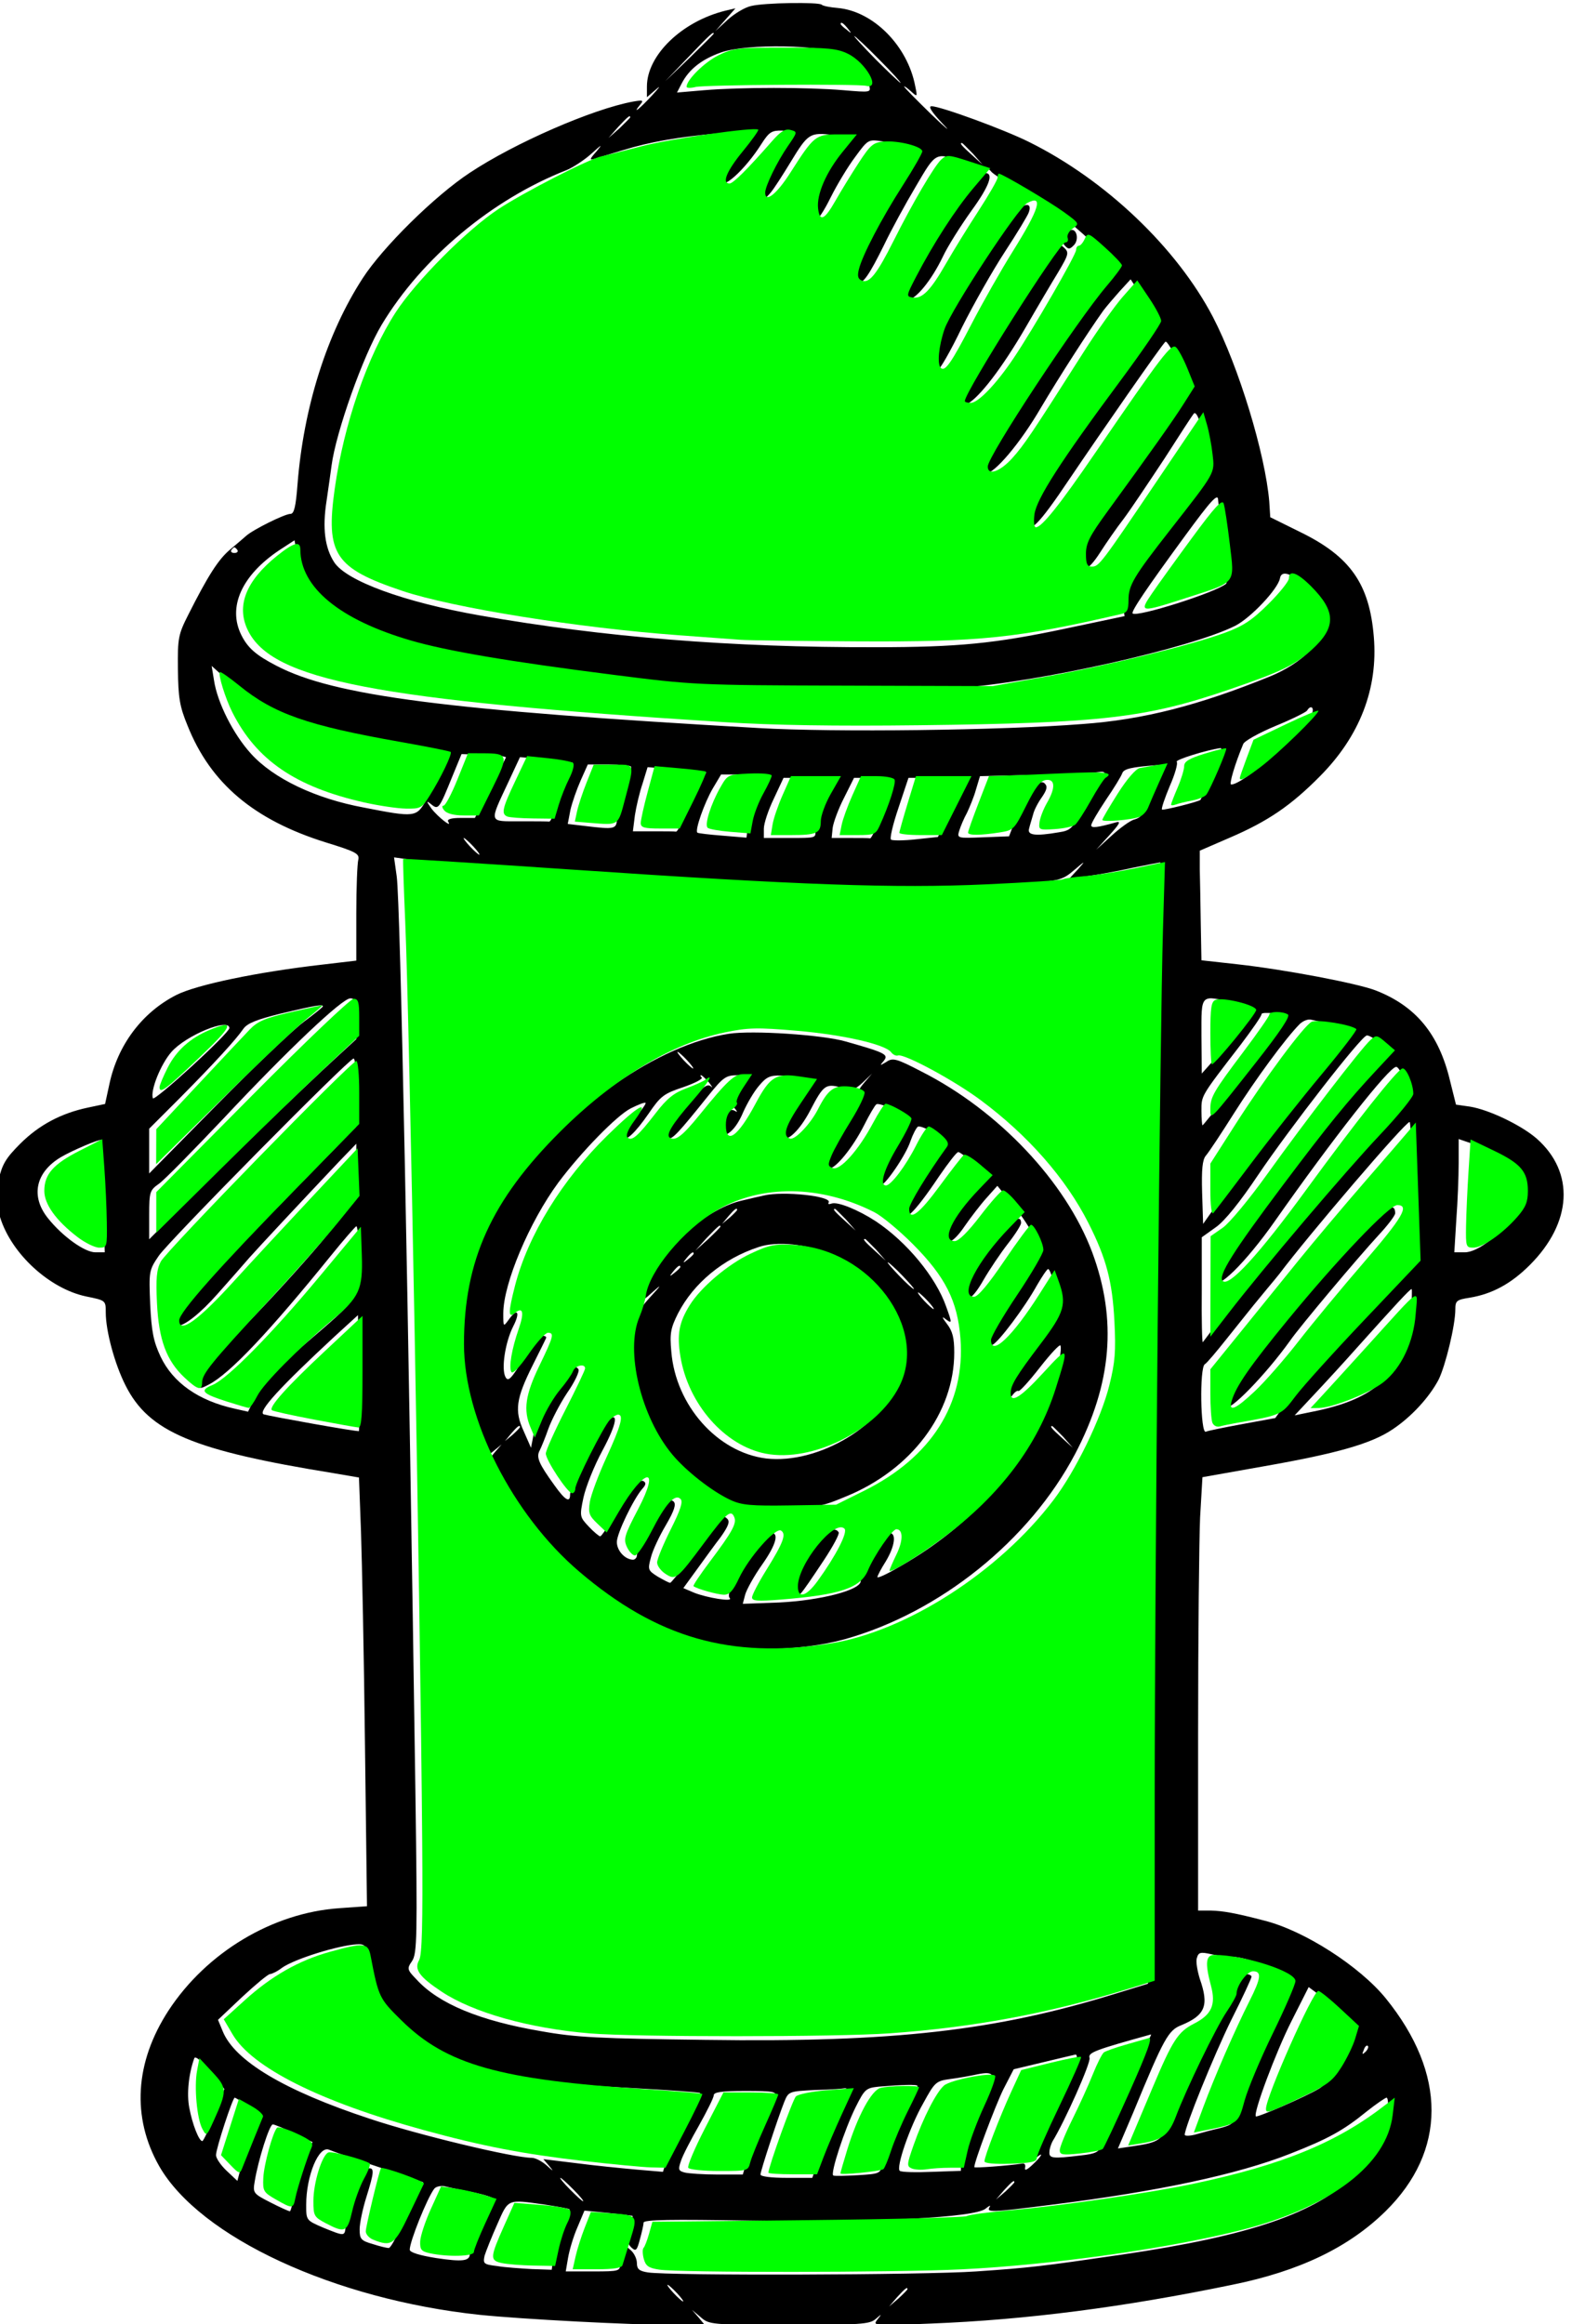 <?xml version="1.0" encoding="UTF-8" standalone="no"?>
<svg
   version="1.0"
   width="776.472pt"
   height="1147.659pt"
   viewBox="0 0 776.472 1147.659"
   preserveAspectRatio="xMidYMid"
   id="svg1205"
   sodipodi:docname="84564073-icono-de-esbozo-de-boca-de-riego-de-incendios-para-web-móvil-e-infografía-mano-dibuja-el-ic.svg"
   inkscape:export-filename="blue.svg"
   inkscape:export-xdpi="96"
   inkscape:export-ydpi="96"
   xmlns:inkscape="http://www.inkscape.org/namespaces/inkscape"
   xmlns:sodipodi="http://sodipodi.sourceforge.net/DTD/sodipodi-0.dtd"
   xmlns="http://www.w3.org/2000/svg"
   xmlns:svg="http://www.w3.org/2000/svg">
  <defs
     id="defs1209" />
  <sodipodi:namedview
     id="namedview1207"
     pagecolor="#ffffff"
     bordercolor="#000000"
     borderopacity="0.25"
     inkscape:showpageshadow="2"
     inkscape:pageopacity="0.0"
     inkscape:pagecheckerboard="0"
     inkscape:deskcolor="#d1d1d1"
     inkscape:document-units="pt"
     showgrid="false" />
  <g
     transform="matrix(0.165,0,0,-0.165,-686.96,1646.362)"
     fill="#000000"
     stroke="none"
     id="g1203"
     style="fill:#000000">
    <path
       d="m 6412,9960 c -19,-4 -50,-23 -70,-41 l -37,-34 30,34 30,34 -30,-7 c -130,-32 -235,-133 -235,-227 v -32 l 28,24 c 15,13 9,5 -13,-19 -37,-40 -61,-59 -35,-27 11,13 8,14 -21,9 -121,-22 -355,-124 -489,-213 -105,-69 -261,-223 -321,-316 -107,-165 -177,-386 -195,-617 -5,-65 -10,-88 -21,-88 -17,0 -112,-47 -133,-66 -8,-7 -30,-26 -48,-41 -35,-29 -67,-80 -124,-193 -31,-61 -33,-71 -32,-165 1,-85 5,-111 29,-169 69,-173 199,-282 413,-349 91,-28 102,-34 98,-52 -3,-11 -6,-83 -6,-161 v -141 l -102,-12 c -193,-22 -376,-60 -437,-91 -102,-52 -175,-149 -200,-266 l -13,-60 -52,-11 c -80,-17 -146,-52 -202,-108 -43,-43 -54,-61 -65,-109 -11,-50 -10,-64 5,-112 34,-109 148,-213 257,-236 59,-12 59,-12 59,-48 0,-56 27,-155 59,-218 70,-140 203,-195 623,-263 l 76,-13 6,-160 c 3,-89 9,-377 12,-642 l 6,-481 -84,-6 c -199,-14 -396,-132 -510,-306 -101,-155 -111,-320 -28,-466 122,-213 525,-399 960,-445 127,-13 451,-30 574,-30 h 99 l -19,23 -19,22 26,-22 c 25,-22 31,-23 264,-23 213,0 241,2 259,17 20,17 20,17 6,-1 -15,-19 -11,-19 160,-12 284,11 578,49 902,116 202,41 349,112 459,220 183,180 184,411 1,637 -78,96 -244,203 -364,233 -88,23 -124,29 -160,30 h -38 v 528 c 0,291 3,583 6,649 l 7,120 186,33 c 216,38 319,67 383,110 57,38 110,96 138,149 21,43 50,163 50,210 0,26 4,29 42,35 68,11 125,42 181,98 127,127 135,277 21,378 -47,41 -144,87 -200,96 l -42,6 -18,72 c -33,139 -102,223 -223,270 -55,21 -269,62 -413,78 l -108,12 -2,108 c -1,59 -2,133 -3,164 v 56 l 90,39 c 114,49 183,96 270,184 119,120 174,262 161,417 -13,158 -70,240 -219,313 l -91,45 -3,47 c -12,142 -91,403 -169,553 -108,206 -320,409 -550,523 -74,37 -265,107 -292,107 -11,0 1,-18 33,-52 28,-29 13,-17 -33,27 -45,44 -82,81 -82,84 0,2 9,-4 20,-14 20,-18 20,-18 13,16 -23,120 -125,223 -231,233 -24,2 -45,6 -49,10 -9,8 -171,6 -211,-4 z m 289,-67 c 13,-16 12,-17 -3,-4 -10,7 -18,15 -18,17 0,8 8,3 21,-13 z m -401,-16 c 0,-1 -33,-34 -72,-72 l -73,-70 70,73 c 64,67 75,77 75,69 z m 495,-77 c 38,-38 67,-70 64,-70 -2,0 -36,32 -74,70 -38,39 -67,70 -64,70 2,0 36,-31 74,-70 z m -111,15 c 41,-21 70,-53 81,-92 6,-22 6,-22 -77,-15 -106,9 -309,9 -416,0 l -82,-7 14,27 c 22,43 61,73 118,93 77,27 305,23 362,-6 z m -634,-188 c 0,-2 -15,-16 -32,-33 l -33,-29 29,33 c 28,30 36,37 36,29 z m 370,-50 c 0,-7 -13,-26 -28,-43 -43,-47 -72,-86 -72,-95 0,-36 73,29 124,110 22,34 30,39 61,38 19,-1 35,-4 35,-9 0,-4 -17,-31 -39,-59 -55,-73 -84,-181 -31,-118 11,13 37,54 59,90 54,89 58,91 130,83 l 61,-7 -34,-37 c -52,-57 -87,-124 -89,-169 -1,-22 3,-41 8,-42 6,-1 26,29 45,68 19,38 52,93 74,122 38,52 39,52 80,46 85,-14 118,-26 112,-41 -3,-8 -40,-68 -83,-132 -95,-146 -138,-252 -102,-252 17,0 35,26 79,115 21,44 64,123 95,175 62,106 59,104 148,69 27,-11 52,-17 57,-14 4,3 14,-2 21,-11 7,-8 39,-28 71,-44 32,-16 84,-48 116,-70 59,-42 192,-166 192,-178 -1,-4 -23,-32 -51,-62 -67,-73 -358,-513 -359,-542 0,-5 6,-8 13,-8 27,0 105,92 166,197 57,96 140,225 187,291 9,12 32,39 49,58 l 33,36 41,-63 c 23,-35 41,-66 41,-70 0,-4 -24,-41 -54,-81 -276,-370 -336,-461 -336,-508 0,-46 33,-13 124,123 98,145 275,400 288,412 8,8 68,-117 68,-141 0,-18 -96,-162 -195,-292 -118,-156 -128,-172 -129,-211 -1,-52 22,-47 61,14 18,28 49,73 70,100 21,28 75,109 122,180 46,72 85,132 88,135 8,9 21,-23 37,-97 19,-88 31,-63 -129,-268 -121,-155 -129,-168 -121,-209 l 6,-32 -180,-38 c -209,-44 -318,-55 -565,-55 -435,-1 -814,30 -1185,95 -227,40 -399,103 -436,159 -28,43 -36,102 -23,184 6,42 13,90 15,106 13,99 94,328 150,421 120,200 331,376 554,463 19,8 53,30 75,50 30,27 33,29 15,7 -23,-26 -23,-28 -5,-23 11,4 49,15 85,26 78,24 163,39 285,50 50,5 93,9 98,10 4,0 7,-5 7,-12 z m 656,-59 29,-33 -32,29 c -31,28 -38,36 -30,36 2,0 16,-15 33,-32 z m 734,-1037 c 0,-5 7,-62 16,-126 9,-64 12,-120 8,-124 -30,-26 -267,-101 -280,-89 -5,6 41,74 156,231 79,108 100,131 100,108 z M 5096,8211 c 42,-48 101,-86 187,-120 139,-55 270,-81 707,-136 69,-8 139,-17 155,-20 80,-12 766,-24 887,-16 240,17 696,119 829,186 47,24 128,110 134,142 9,55 135,-64 135,-127 0,-59 -68,-127 -166,-167 -212,-86 -378,-129 -561,-142 -239,-19 -744,-25 -968,-12 -933,53 -1272,96 -1445,187 -60,31 -85,53 -104,91 -42,84 1,179 113,254 l 46,30 11,-59 c 7,-40 20,-69 40,-91 z m -222,121 c 3,-5 -1,-9 -9,-9 -8,0 -12,4 -9,9 3,4 7,8 9,8 2,0 6,-4 9,-8 z m 93,-474 c 85,-44 191,-72 385,-103 83,-13 153,-26 155,-29 5,-5 -21,-60 -68,-143 -29,-51 -33,-52 -186,-22 -146,27 -271,87 -338,161 -53,58 -101,153 -111,220 l -7,43 51,-46 c 28,-25 81,-62 119,-81 z m 3122,-20 c -31,-57 -204,-208 -240,-208 -7,0 11,61 36,121 3,9 46,33 96,54 49,20 91,41 95,46 12,20 24,8 13,-13 z m -295,-175 c -19,-42 -36,-78 -37,-79 -7,-6 -112,-32 -115,-29 -3,2 8,34 23,70 16,36 25,69 21,73 -6,6 92,36 131,41 8,0 -2,-30 -23,-76 z m -2116,48 c -2,-4 -23,-46 -48,-94 l -45,-87 h -43 c -28,0 -41,-4 -37,-11 14,-21 -30,13 -50,39 -16,23 -16,25 -1,13 22,-18 24,-14 63,82 l 28,68 68,-2 c 37,-1 66,-5 65,-8 z m 200,-16 c 2,-2 -8,-26 -22,-54 -15,-28 -30,-67 -34,-86 -4,-20 -10,-36 -15,-36 -4,1 -43,1 -88,1 -94,0 -92,-7 -33,119 l 34,73 78,-7 c 42,-4 78,-8 80,-10 z m 174,-11 c 3,-3 -5,-32 -18,-64 -13,-33 -24,-73 -24,-90 0,-34 -5,-35 -96,-24 l -51,6 8,42 c 5,22 19,62 31,89 l 21,47 h 62 c 34,0 64,-3 67,-6 z m 1562,-64 c -19,-39 -34,-75 -34,-80 0,-5 -10,-12 -22,-15 -13,-4 -43,-26 -68,-49 l -45,-41 40,44 c 29,32 35,42 20,38 -57,-16 -75,-18 -75,-9 0,6 20,40 44,76 24,35 46,71 49,80 5,13 26,18 103,24 20,2 20,-1 -12,-68 z m -1337,46 c 1,0 -14,-27 -33,-58 -18,-32 -37,-72 -41,-89 -5,-16 -12,-30 -16,-30 -4,1 -35,1 -68,1 h -61 l 6,48 c 4,26 14,69 23,95 l 15,49 87,-7 c 47,-4 87,-8 88,-9 z m 1193,-2 c 0,-3 -11,-20 -24,-37 -13,-18 -35,-55 -49,-83 -23,-45 -30,-52 -64,-57 -70,-12 -95,-9 -89,11 2,9 8,28 12,42 3,14 16,38 27,53 14,21 17,31 8,40 -18,18 -57,-29 -84,-98 l -23,-60 -78,-3 c -77,-3 -78,-3 -71,20 4,13 14,37 23,53 8,17 21,48 27,70 l 12,40 129,3 c 119,2 201,6 232,10 6,1 12,-1 12,-4 z m -1000,-9 c 0,-3 -14,-27 -31,-55 -17,-28 -33,-68 -36,-90 l -5,-39 -72,6 c -39,3 -73,7 -75,9 -8,7 21,89 46,132 l 25,42 h 74 c 41,0 74,-2 74,-5 z m 180,-40 c -39,-64 -52,-96 -47,-121 4,-24 4,-24 -74,-24 h -79 v 28 c 0,15 13,55 30,90 l 29,62 h 81 82 z m 185,18 c -4,-10 -19,-51 -34,-92 -14,-40 -29,-73 -33,-72 -5,1 -32,1 -62,1 h -53 l 3,30 c 2,16 17,57 34,90 l 30,60 h 61 c 54,0 60,-2 54,-17 z m 181,-72 -45,-88 -66,-7 c -36,-4 -70,-4 -74,-1 -5,2 5,45 22,95 l 30,90 h 89 88 z M 5580,7445 c 13,-14 21,-25 18,-25 -2,0 -15,11 -28,25 -13,14 -21,25 -18,25 2,0 15,-11 28,-25 z m 37,-55 c 103,-6 309,-20 456,-31 535,-39 878,-45 1186,-22 74,5 88,9 120,37 34,29 35,29 11,2 l -25,-27 55,7 c 30,4 91,15 135,25 44,9 81,16 82,16 0,-1 -3,-60 -8,-132 -7,-111 -29,-2408 -29,-3022 v -202 l -98,-30 c -359,-111 -664,-146 -1226,-138 -318,4 -388,7 -493,26 -183,31 -306,82 -372,154 -29,30 -30,33 -14,56 15,23 16,71 10,501 -21,1456 -45,2664 -56,2745 l -8,57 43,-6 c 24,-3 128,-10 231,-16 z m -387,-461 v -61 l -62,-57 c -90,-82 -369,-351 -470,-454 l -88,-88 v 73 c 0,69 2,74 29,93 16,11 102,99 193,195 195,208 356,360 380,360 15,0 18,-9 18,-61 z m 2630,47 c 37,-9 54,-18 52,-27 -4,-14 -39,-59 -111,-139 l -40,-45 -1,113 c 0,128 -5,123 100,98 z m -2730,-10 c 0,-2 -26,-23 -57,-46 -32,-24 -149,-135 -260,-248 l -203,-206 v 67 67 l 92,92 c 105,106 168,175 190,207 12,17 41,28 114,46 102,24 124,28 124,21 z m 2888,-31 c 2,-2 -20,-32 -50,-68 -29,-35 -86,-107 -127,-160 -41,-53 -76,-97 -78,-97 -1,0 -3,20 -3,43 0,47 -3,42 118,199 34,45 62,85 62,91 0,8 69,1 78,-8 z m 122,-20 c 57,-11 70,-16 70,-28 -1,-7 -37,-52 -80,-102 -90,-102 -228,-276 -310,-392 l -55,-78 -3,94 c -2,69 1,98 11,110 8,9 46,66 85,128 64,101 154,224 197,267 10,9 25,15 34,12 9,-2 32,-7 51,-11 z m -3290,-14 c 0,-15 -225,-221 -229,-210 -8,23 23,101 55,138 43,50 174,104 174,72 z m 3445,-45 30,-25 -51,-53 c -138,-145 -474,-591 -474,-630 0,-40 92,50 181,177 172,245 341,460 362,460 11,0 35,-59 36,-88 1,-10 -37,-57 -83,-105 -47,-48 -96,-100 -111,-117 -81,-92 -320,-380 -365,-440 -29,-38 -54,-72 -56,-74 -2,-2 -4,67 -3,155 v 159 l 42,30 c 27,19 72,75 127,157 93,138 309,416 325,417 6,1 24,-10 40,-23 z m -3065,-148 -1,-103 -172,-176 c -294,-300 -397,-419 -362,-419 21,0 69,38 120,96 33,37 76,86 95,108 33,37 146,158 267,286 l 53,55 v -83 -83 l -87,-107 c -48,-59 -142,-163 -208,-232 -130,-135 -175,-190 -175,-215 0,-14 3,-14 28,-1 63,32 183,160 366,386 38,47 72,86 76,88 4,1 8,-42 8,-97 2,-120 8,-110 -168,-261 -92,-79 -126,-116 -142,-151 l -22,-46 -40,9 c -109,24 -185,78 -222,156 -21,45 -27,74 -31,156 -4,99 -4,102 26,146 31,45 569,590 583,590 5,0 8,-46 8,-102 z m 3160,-306 v -218 l -92,-94 c -170,-174 -246,-257 -282,-307 l -35,-49 -98,-18 c -54,-10 -104,-20 -110,-23 -16,-6 -19,192 -3,202 6,3 36,39 67,78 82,103 85,106 118,146 17,20 33,40 38,46 87,116 377,455 390,455 4,0 7,-98 7,-218 z m -3918,-4 5,-168 h -28 c -32,0 -98,47 -142,102 -53,66 -37,138 39,183 34,20 114,54 120,51 1,-1 4,-76 6,-168 z m 4176,121 c 50,-28 73,-62 74,-109 0,-47 -26,-87 -94,-141 -33,-26 -60,-39 -80,-39 h -31 l 6,98 c 4,53 7,129 7,169 v 72 l 41,-14 c 22,-8 57,-24 77,-36 z m -261,-467 c -17,-176 -93,-256 -280,-296 l -68,-14 58,62 c 32,34 90,97 129,141 113,126 158,175 163,175 2,0 1,-31 -2,-68 z M 5238,5695 c -3,-3 -265,44 -285,50 -20,7 50,83 213,234 l 69,63 3,-172 c 1,-95 1,-174 0,-175 z m 27,-1582 c 12,-94 24,-120 86,-182 129,-129 310,-182 699,-202 113,-6 207,-13 209,-15 5,-4 -42,-94 -69,-134 -10,-14 -23,-42 -30,-63 l -12,-39 -82,7 c -44,4 -125,12 -178,19 l -98,12 17,-20 c 15,-18 14,-18 -8,2 -14,12 -33,22 -44,22 -54,0 -342,69 -485,117 -255,84 -404,173 -440,262 l -14,34 73,69 c 40,37 77,68 83,68 5,0 22,8 36,19 39,27 169,67 224,70 25,1 27,-3 33,-46 z m 2593,8 c 15,0 54,-10 87,-23 104,-40 101,-28 38,-153 -71,-139 -112,-238 -119,-287 -6,-34 -10,-39 -48,-49 -22,-5 -56,-14 -73,-19 -18,-5 -33,-5 -33,-1 0,23 87,237 139,343 34,67 61,126 61,130 0,4 -8,8 -18,8 -21,0 -56,-65 -46,-82 4,-7 2,-8 -4,-4 -12,7 -143,-252 -178,-353 -20,-57 -31,-65 -107,-76 l -47,-7 46,108 c 92,223 105,246 144,261 72,30 83,59 55,139 -7,23 -12,50 -9,61 5,18 10,20 45,12 22,-5 52,-9 67,-8 z m 315,-164 c 23,-21 37,-44 37,-58 0,-43 -62,-151 -98,-172 -42,-25 -185,-87 -189,-83 -9,9 60,193 106,284 l 52,103 27,-20 c 15,-11 44,-35 65,-54 z m -566,-74 c -11,-19 -125,-273 -145,-324 -9,-22 -18,-27 -64,-32 -83,-10 -95,-9 -93,11 0,9 5,23 9,31 36,58 116,237 111,250 -5,16 17,24 183,70 2,1 1,-2 -1,-6 z m 644,-46 c -10,-9 -11,-8 -5,6 3,10 9,15 12,12 3,-3 0,-11 -7,-18 z M 4805,3648 c -16,-43 -33,-78 -36,-78 -10,0 -30,51 -39,100 -8,41 -2,101 15,148 3,8 22,-8 48,-40 l 42,-52 z m 2579,160 c -4,-12 -35,-80 -70,-149 -66,-131 -77,-162 -49,-139 25,21 17,5 -11,-21 -16,-15 -24,-19 -22,-9 2,8 -1,14 -7,13 -45,-7 -145,-14 -145,-11 0,17 63,184 87,233 l 31,60 88,21 c 49,12 93,22 97,23 5,0 5,-9 1,-21 z m -266,-89 c -43,-79 -78,-170 -78,-204 v -34 l -87,-3 c -49,-2 -91,-1 -96,3 -12,9 29,130 70,202 35,64 38,67 82,73 25,3 62,10 81,14 49,10 55,-1 28,-51 z m -208,16 c 0,-3 -11,-23 -25,-44 -27,-44 -70,-145 -80,-190 -6,-28 -8,-29 -73,-33 -37,-2 -70,-3 -74,-1 -10,5 34,139 67,205 27,54 31,57 69,61 72,6 116,7 116,2 z m -208,-11 c 3,-3 -9,-33 -26,-67 -18,-34 -43,-92 -57,-129 l -24,-68 h -77 c -45,0 -78,4 -78,10 0,11 52,169 71,217 13,32 14,32 94,36 44,1 83,4 86,5 3,1 8,-1 11,-4 z m -219,-21 c -4,-10 -21,-47 -38,-83 -17,-36 -37,-84 -45,-107 l -13,-43 h -76 c -42,0 -86,3 -98,6 -19,5 -20,9 -11,35 5,16 30,64 54,106 24,43 44,83 44,90 0,10 25,13 95,13 86,0 94,-2 88,-17 z m -1573,-29 39,-26 -25,-49 c -13,-27 -30,-72 -37,-99 l -13,-49 -32,30 c -18,17 -32,38 -32,47 0,20 50,172 56,172 2,0 22,-12 44,-26 z m 3407,-24 c -9,-72 -33,-117 -97,-180 -117,-116 -312,-183 -700,-240 -240,-35 -273,-39 -434,-50 -157,-11 -920,-13 -983,-3 -26,4 -33,10 -33,28 0,12 -8,30 -19,39 -17,15 -19,15 -25,1 -3,-9 -6,-28 -6,-41 0,-23 -2,-24 -81,-24 h -82 l 7,41 c 4,23 16,64 28,91 l 21,50 71,-7 c 39,-4 72,-8 73,-9 1,-1 -2,-19 -8,-40 -9,-31 -8,-42 4,-54 14,-13 17,-10 26,24 6,22 11,44 11,50 0,9 84,10 318,6 376,-6 675,9 706,36 11,9 16,11 12,5 -10,-17 0,-17 189,7 312,39 553,90 710,152 115,45 160,70 230,127 28,22 54,40 59,41 5,0 6,-22 3,-50 z m -3273,-57 55,-26 -26,-50 c -13,-27 -27,-74 -30,-103 -3,-30 -9,-54 -12,-54 -3,0 -30,12 -59,27 -51,26 -52,28 -46,63 10,62 44,170 54,170 5,0 34,-12 64,-27 z m 254,-101 132,-45 -23,-41 c -13,-23 -34,-67 -47,-98 -13,-32 -28,-58 -33,-58 -5,0 -27,5 -48,12 -35,10 -39,15 -39,44 0,18 9,61 20,96 24,77 25,90 4,86 -16,-3 -62,-124 -66,-175 -3,-28 -3,-28 -67,-2 -51,22 -51,22 -51,68 0,88 38,179 69,165 9,-4 76,-28 149,-52 z m 582,-67 c 19,-19 32,-35 29,-35 -3,0 -20,16 -39,35 -19,19 -32,35 -29,35 3,0 20,-16 39,-35 z m 1320,22 c 0,-2 -12,-14 -27,-28 l -28,-24 24,28 c 23,25 31,32 31,24 z m -1622,-30 c 35,-7 63,-16 62,-20 0,-4 -16,-39 -35,-79 -19,-40 -35,-78 -35,-85 0,-22 -21,-25 -101,-13 -50,8 -79,17 -79,25 0,25 52,154 73,182 5,7 19,10 31,8 11,-3 49,-11 84,-18 z m 216,-37 c 39,-6 72,-12 74,-14 2,-2 -6,-23 -18,-47 -12,-23 -25,-63 -29,-88 l -6,-46 -60,2 c -33,2 -80,5 -103,9 -41,5 -43,7 -38,31 4,13 21,56 38,94 34,77 29,75 142,59 z m 396,-265 c 13,-14 21,-25 18,-25 -2,0 -15,11 -28,25 -13,14 -21,25 -18,25 2,0 15,-11 28,-25 z m 690,12 c 0,-2 -12,-14 -27,-28 l -28,-24 24,28 c 23,25 31,32 31,24 z"
       id="path1183"
       style="fill:#000000" />
    <path
       d="m 7040,9378 c -36,-45 -81,-112 -100,-149 -19,-37 -45,-85 -58,-108 -22,-40 -22,-41 -3,-41 25,0 73,59 107,130 14,30 53,92 86,138 53,73 67,112 41,112 -4,0 -37,-37 -73,-82 z"
       id="path1185"
       style="fill:#000000" />
    <path
       d="m 7204,9343 c -41,-44 -209,-304 -227,-351 -19,-47 -23,-122 -7,-122 6,0 39,57 73,128 35,70 93,172 129,227 36,55 68,108 71,117 11,30 -12,30 -39,1 z"
       id="path1187"
       style="fill:#000000" />
    <path
       d="m 7350,9275 c -10,-12 -10,-18 0,-31 12,-13 15,-13 28,0 15,15 10,46 -6,46 -5,0 -15,-7 -22,-15 z"
       id="path1189"
       style="fill:#000000" />
    <path
       d="m 7283,9176 c -27,-42 -92,-144 -145,-228 -97,-149 -119,-200 -79,-179 37,20 104,108 173,226 38,66 83,142 99,168 33,56 34,60 14,77 -12,10 -22,0 -62,-64 z"
       id="path1191"
       style="fill:#000000" />
    <path
       d="m 6345,6884 c -212,-33 -474,-215 -646,-449 -109,-149 -149,-259 -156,-430 -5,-104 -2,-133 18,-210 12,-50 31,-109 42,-133 19,-43 19,-43 40,-25 l 22,18 -20,-23 -20,-24 34,-61 c 121,-219 360,-414 588,-479 119,-35 312,-33 445,4 285,80 553,295 690,555 110,210 126,401 51,603 -79,211 -280,424 -511,541 -75,39 -86,42 -105,29 -20,-12 -21,-12 -8,3 15,19 6,24 -114,58 -69,20 -280,34 -350,23 z m -125,-79 c 13,-14 21,-25 18,-25 -2,0 -15,11 -28,25 -13,14 -21,25 -18,25 2,0 15,-11 28,-25 z m 66,-67 c 10,-13 12,-18 5,-11 -11,9 -26,-3 -77,-63 -65,-77 -75,-94 -50,-94 14,0 31,18 120,129 45,56 53,61 88,61 h 39 l -32,-40 c -28,-35 -30,-42 -18,-57 11,-13 11,-15 1,-9 -17,10 -41,-20 -42,-51 0,-13 3,-23 6,-23 20,0 44,26 62,69 12,27 33,63 48,80 22,26 32,31 67,30 23,-1 55,-4 70,-8 l 28,-6 -45,-62 c -50,-68 -67,-113 -44,-113 19,0 51,35 77,85 39,75 46,80 90,69 36,-10 42,-9 68,15 l 27,26 -24,-28 c -17,-20 -21,-30 -13,-35 9,-6 -1,-29 -34,-77 -40,-62 -73,-124 -73,-140 0,-3 6,-5 14,-5 21,0 72,63 106,130 16,32 33,61 37,63 8,5 61,-17 91,-36 12,-8 -8,-51 -65,-136 -23,-34 -30,-71 -14,-71 14,0 77,92 90,133 7,20 17,39 22,43 6,3 28,-6 50,-20 33,-23 38,-29 29,-46 -5,-10 -14,-21 -19,-25 -17,-10 -90,-124 -97,-149 -14,-58 24,-23 101,92 27,39 52,72 57,72 5,0 27,-17 48,-37 l 40,-38 -39,-41 c -52,-53 -91,-112 -91,-135 0,-34 28,-20 61,29 18,26 47,64 65,84 l 33,37 39,-47 c 57,-69 94,-139 87,-162 -3,-11 -35,-59 -69,-107 -92,-129 -113,-176 -72,-160 18,7 97,112 134,179 15,26 30,48 33,48 8,0 28,-74 31,-116 2,-26 -9,-45 -61,-105 -64,-75 -109,-154 -96,-167 3,-4 12,1 19,10 7,10 15,15 18,13 3,-3 32,29 64,70 32,41 60,71 62,66 8,-24 -33,-166 -69,-241 -85,-171 -229,-318 -420,-425 -32,-19 -59,-31 -59,-27 0,4 11,25 25,47 27,45 33,85 11,85 -15,0 -86,-118 -86,-144 0,-27 -121,-58 -244,-64 l -109,-4 7,27 c 4,15 27,57 52,92 40,57 50,93 27,93 -4,0 -29,-27 -56,-59 -50,-62 -81,-123 -69,-136 11,-12 -68,1 -106,16 l -33,14 40,55 c 22,30 54,75 72,98 24,34 28,47 19,55 -9,9 -15,7 -26,-8 -45,-63 -140,-184 -144,-184 -3,-1 -19,8 -37,18 -30,19 -31,21 -21,58 5,21 26,65 45,97 25,43 31,62 23,70 -8,8 -17,3 -33,-18 -29,-39 -77,-128 -77,-143 0,-7 -6,-13 -12,-13 -24,1 -48,27 -48,53 0,26 50,129 76,159 11,12 12,18 4,23 -15,9 -50,-32 -91,-107 -18,-32 -35,-58 -39,-58 -3,0 -19,13 -34,29 -27,29 -28,30 -16,87 7,32 32,95 57,141 44,82 50,121 12,87 -21,-19 -109,-195 -109,-219 0,-26 -15,-17 -47,28 -47,65 -55,84 -44,104 5,10 17,39 26,65 9,25 34,74 56,107 23,33 38,65 34,71 -5,8 -11,8 -21,-1 -7,-6 -12,-15 -9,-19 2,-4 -7,-18 -21,-31 -36,-33 -76,-105 -84,-148 l -7,-36 -22,50 c -28,61 -23,97 27,197 20,40 38,76 40,81 2,4 -2,7 -10,7 -7,0 -33,-32 -58,-70 -36,-58 -45,-68 -53,-54 -14,24 -1,106 23,153 22,43 12,56 -14,19 -16,-22 -16,-21 -16,19 0,89 78,274 165,392 68,91 175,201 217,222 22,11 42,19 44,16 2,-2 -14,-25 -37,-51 -23,-26 -38,-50 -35,-54 12,-12 40,14 81,73 36,53 46,60 103,79 35,12 60,25 56,29 -4,4 -5,7 -2,7 3,0 13,-10 24,-22 z M 5720,5707 c 0,-2 -10,-12 -22,-23 l -23,-19 19,23 c 18,21 26,27 26,19 z m 1626,-29 29,-33 -32,29 c -31,28 -38,36 -30,36 2,0 16,-15 33,-32 z"
       id="path1193"
       style="fill:#000000" />
    <path
       d="m 6450,6400 c -19,-4 -48,-11 -65,-15 -97,-21 -233,-133 -278,-229 -36,-76 -34,-86 10,-45 29,26 27,22 -9,-17 -36,-40 -48,-62 -54,-99 -29,-196 83,-408 263,-497 65,-32 72,-33 183,-33 107,1 121,3 195,34 197,80 325,251 325,431 0,44 -5,64 -22,86 -14,18 -16,24 -5,15 21,-16 21,-14 3,36 -31,89 -118,194 -211,256 -54,35 -114,59 -132,53 -8,-3 -12,-2 -9,3 12,19 -136,35 -194,21 z m -80,-43 c 0,-2 -10,-12 -22,-23 l -23,-19 19,23 c 18,21 26,27 26,19 z m 326,-29 29,-33 -32,29 c -31,28 -38,36 -30,36 2,0 16,-15 33,-32 z m -376,-21 c 0,-2 -17,-19 -37,-38 l -38,-34 34,38 c 33,34 41,42 41,34 z m 466,-69 29,-33 -32,29 c -31,28 -38,36 -30,36 2,0 16,-15 33,-32 z m -140,-13 c 115,-51 193,-142 215,-252 11,-55 11,-69 -5,-119 -44,-140 -242,-259 -399,-241 -146,18 -271,159 -284,320 -5,54 -2,70 20,114 47,91 135,164 242,199 54,18 143,9 211,-21 z m -406,1 c 0,-2 -8,-10 -17,-17 -16,-13 -17,-12 -4,4 13,16 21,21 21,13 z m 625,-66 c 21,-22 37,-40 34,-40 -3,0 -23,18 -44,40 -21,22 -37,40 -34,40 3,0 23,-18 44,-40 z m -665,26 c 0,-2 -8,-10 -17,-17 -16,-13 -17,-12 -4,4 13,16 21,21 21,13 z m 740,-101 c 13,-14 21,-25 18,-25 -2,0 -15,11 -28,25 -13,14 -21,25 -18,25 2,0 15,-11 28,-25 z"
       id="path1195"
       style="fill:#000000" />
    <path
       d="m 7139,6263 c -71,-88 -102,-140 -95,-158 10,-28 31,-15 64,43 18,31 51,80 72,107 22,28 40,56 40,63 0,28 -29,8 -81,-55 z"
       id="path1197"
       style="fill:#000000" />
    <path
       d="m 6597,5345 c -52,-66 -75,-121 -57,-138 13,-13 12,-15 90,102 27,41 47,78 44,83 -12,19 -37,4 -77,-47 z"
       id="path1199"
       style="fill:#000000" />
    <path
       d="m 8236,6289 c -77,-79 -227,-254 -324,-379 -49,-62 -85,-126 -80,-142 7,-21 120,95 193,197 28,41 204,250 264,315 28,30 51,60 51,67 0,35 -30,18 -104,-58 z"
       id="path1201"
       style="fill:#000000" />
  </g>
  <g
     id="g2052"
     inkscape:label="color"
     transform="translate(-261.555,-78.355)">
    <path
       style="fill:#00ff00;fill-rule:evenodd;stroke-width:2.156"
       d="m 737.296,1443.308 c -39.86,-3.285 -76.792,-13.655 -97.583,-27.402 -14.809,-9.792 -18.405,-14.807 -14.943,-20.841 1.912,-3.332 2.443,-23.759 2.023,-77.818 -1.177,-151.629 -8.353,-540.638 -11.176,-605.804 -0.976,-22.529 -1.585,-41.181 -1.354,-41.45 0.231,-0.268 49.84,2.872 110.242,6.979 151.282,10.286 213.643,12.511 273.769,9.767 26.834,-1.224 49.586,-2.719 50.559,-3.32 0.974,-0.602 7.436,-1.53 14.362,-2.063 6.925,-0.533 21.633,-2.844 32.684,-5.135 l 20.093,-4.166 -1.315,44.487 c -1.954,66.062 -5.446,431.948 -5.45,570.932 v 121.138 l -18.864,5.788 c -51.697,15.863 -100.844,24.97 -155.763,28.864 -34.998,2.481 -167.345,2.511 -197.281,0.044 z m 158.026,-256.686 c 50.068,-7.824 111.349,-47.167 147.277,-94.555 14.617,-19.279 31.244,-53.459 36.739,-75.523 3.792,-15.227 4.35,-22.252 3.341,-42.04 -1.347,-26.401 -5.331,-41.473 -17.104,-64.72 -14.925,-29.469 -39.779,-57.787 -71.191,-81.112 -17.415,-12.931 -50.203,-30.61 -54.243,-29.246 -1.281,0.432 -3.3,-0.516 -4.485,-2.107 -3.899,-5.232 -31.823,-11.599 -62.18,-14.177 -26.133,-2.219 -32.011,-2.086 -47.293,1.074 -35.025,7.242 -73.29,30.27 -108.349,65.203 -45.514,45.35 -63.521,85.041 -63.521,140.012 0,49.337 31.901,112.301 75.904,149.815 51.278,43.716 99.668,57.601 165.106,47.375 z"
       id="path1883"
       transform="scale(0.75)"
       inkscape:export-filename="amarillo.svg"
       inkscape:export-xdpi="96"
       inkscape:export-ydpi="96" />
    <path
       style="fill:#00ff00;fill-rule:evenodd;stroke-width:2.156"
       d="m 844.03,1156.232 c 0,-1.619 4.237,-9.752 9.415,-18.073 11.173,-17.954 13.305,-23.672 9.662,-25.924 -3.651,-2.256 -21.292,17.781 -27.699,31.46 -3.792,8.096 -6.22,10.781 -9.749,10.781 -4.216,0 -18.066,-3.877 -20.198,-5.654 -0.463,-0.386 4.468,-7.761 10.959,-16.388 14.337,-19.058 17.522,-24.792 15.988,-28.79 -2.158,-5.625 -5.092,-3.197 -19.473,16.118 -18.456,24.788 -19.194,25.381 -26.024,20.906 -2.97,-1.946 -5.401,-5.299 -5.401,-7.45 0,-2.151 4.009,-11.896 8.909,-21.655 6.523,-12.99 8.269,-18.384 6.519,-20.134 -3.686,-3.686 -9.818,3.131 -19.127,21.265 -4.487,8.741 -9.392,15.897 -10.9,15.902 -1.508,0 -3.908,-2.553 -5.335,-5.684 -2.331,-5.117 -1.581,-7.626 7.407,-24.78 15.185,-28.981 4.369,-27.486 -12.74,1.761 l -7.948,13.588 -6.203,-5.912 c -5.395,-5.142 -6.032,-6.993 -4.892,-14.209 0.721,-4.563 5.65,-17.763 10.953,-29.332 9.538,-20.809 11.526,-28.125 7.64,-28.125 -1.101,0 -3.487,1.485 -5.301,3.299 -4.135,4.135 -22.879,41.353 -22.879,45.428 0,1.658 -0.944,3.015 -2.099,3.015 -2.898,0 -17.304,-21.759 -17.304,-26.136 0,-1.956 5.821,-14.934 12.935,-28.839 7.114,-13.905 12.935,-26.142 12.935,-27.194 0,-3.502 -6.582,-1.968 -7.993,1.862 -0.765,2.075 -4.575,7.539 -8.468,12.143 -3.893,4.604 -9.239,13.585 -11.881,19.958 l -4.803,11.588 -2.83,-6.731 c -4.828,-11.482 -3.4,-21.455 5.793,-40.466 9.463,-19.567 10.047,-21.823 5.654,-21.823 -1.633,0 -7.362,6.362 -12.731,14.138 -5.816,8.424 -10.366,13.16 -11.257,11.717 -1.872,-3.029 0.185,-15.187 4.822,-28.501 3.776,-10.843 2.778,-14.8 -2.605,-10.333 -4.389,3.643 -4.36,-0.55 0.123,-17.971 8.585,-33.355 30.955,-69.701 60.988,-99.091 20.454,-20.016 28.585,-24.453 17.71,-9.665 -4.248,5.776 -5.909,9.8 -4.59,11.119 2.732,2.732 6.868,-0.848 18.617,-16.116 7.232,-9.398 11.898,-13.206 19.729,-16.099 5.641,-2.084 11.469,-4.711 12.951,-5.838 5.972,-4.54 2.061,1.779 -8.863,14.317 -13.1,15.037 -17.406,22.134 -14.513,23.922 3.721,2.3 8.301,-1.237 19.547,-15.099 18.372,-22.644 22.882,-26.817 28.978,-26.817 h 5.633 l -5.736,8.667 c -3.155,4.767 -5.115,9.288 -4.356,10.047 0.759,0.759 -0.554,2.734 -2.918,4.39 -2.878,2.016 -4.298,5.462 -4.298,10.434 0,13.355 7.996,7.592 19.553,-14.091 9.426,-17.686 13.413,-20.188 28.607,-17.958 l 11.88,1.744 -10.716,15.939 c -10.255,15.252 -12.189,21.595 -7.101,23.289 3.285,1.093 13.468,-9.586 18.447,-19.347 6.699,-13.132 10.513,-15.885 20.663,-14.917 4.903,0.468 9.396,2.106 9.985,3.64 0.589,1.534 -3.374,9.928 -8.805,18.652 -5.432,8.724 -11.204,19.037 -12.828,22.917 -2.64,6.309 -2.564,7.204 0.719,8.464 4.787,1.837 16.933,-11.703 26.354,-29.38 3.837,-7.199 7.647,-13.042 8.467,-12.985 3.365,0.234 16.32,7.603 16.985,9.661 0.394,1.22 -3.642,9.467 -8.97,18.325 -9.071,15.082 -12.31,25.808 -7.794,25.808 3.313,0 13.053,-12.912 19.757,-26.192 3.502,-6.938 7.27,-12.614 8.372,-12.614 1.103,0 4.727,2.367 8.054,5.259 4.477,3.892 5.489,6.036 3.893,8.248 -12.792,17.734 -24.793,37.418 -24.793,40.667 0,8.359 6.57,3.426 20.239,-15.198 7.764,-10.578 14.912,-19.725 15.884,-20.326 0.972,-0.601 5.612,2.161 10.31,6.137 l 8.542,7.229 -8.956,9.324 c -17.858,18.591 -25.146,34.116 -16.015,34.116 2.621,0 8.799,-6.113 16.887,-16.708 7.014,-9.189 13.744,-16.708 14.955,-16.708 1.211,0 4.91,3.219 8.22,7.152 l 6.018,7.152 -9.808,10.095 c -21.51,22.139 -33.652,45.667 -23.568,45.667 2.558,0 9.433,-8.169 19.942,-23.692 8.821,-13.03 16.741,-23.702 17.6,-23.715 2.241,-0.033 8.14,11.985 8.14,16.584 0,2.137 -7.761,15.462 -17.247,29.611 -9.486,14.149 -17.247,27.486 -17.247,29.638 0,11.156 14.135,-2.229 31.891,-30.199 l 10.022,-15.787 2.594,7.163 c 5.513,15.22 3.992,20.517 -11.912,41.494 -16.016,21.126 -19.66,27.123 -19.66,32.36 0,6.947 6.525,2.886 21.424,-13.332 17.012,-18.52 17.251,-18.223 8.267,10.24 -11.789,37.35 -36.538,70.212 -73.886,98.107 -15.754,11.767 -35.572,23.916 -35.572,21.807 0,-0.674 2.084,-5.514 4.63,-10.755 4.431,-9.119 4.365,-16.456 -0.147,-16.456 -2.716,0 -14.535,17.135 -18.707,27.12 -4.842,11.587 -18.279,16.076 -57.459,19.195 -15.239,1.213 -18.864,0.936 -18.864,-1.443 z m 43.232,-10.878 c 12.104,-16.709 19.96,-32.03 17.622,-34.368 -6.508,-6.508 -30.671,23.424 -30.671,37.994 0,8.31 5.512,6.778 13.05,-3.627 z m 30.525,-59.301 c 44.293,-21.967 66.784,-57.488 63.49,-100.272 -1.903,-24.719 -9.979,-40.71 -31.422,-62.219 -8.995,-9.023 -20.366,-18.444 -25.268,-20.937 -35.316,-17.954 -74.378,-18.429 -103.762,-1.263 -21.984,12.843 -44.582,40.047 -46.779,56.314 -0.446,3.303 -2.345,9.613 -4.219,14.021 -9.426,22.169 0.992,65.636 21.678,90.448 9.209,11.046 26.465,24.499 38.513,30.026 7.257,3.329 13.433,3.882 38.984,3.488 l 30.361,-0.468 z"
       id="path1885"
       transform="scale(0.75)" />
    <path
       style="fill:#00ff00;fill-rule:evenodd;stroke-width:2.156"
       d="m 836.484,525.73 c -4.743,-0.363 -23.176,-1.723 -40.962,-3.022 -66.009,-4.82 -148.804,-18.102 -181.712,-29.148 -44.585,-14.967 -50.677,-24.137 -44.638,-67.193 5.974,-42.593 21.517,-87.536 40.254,-116.392 13.249,-20.404 47.004,-54.309 67.523,-67.822 17.042,-11.223 59.733,-33.062 67.91,-34.74 2.964,-0.608 14.682,-3.552 26.039,-6.541 18.824,-4.955 75.206,-13.009 77.203,-11.028 0.46,0.457 -4.148,6.917 -10.24,14.357 -10.565,12.9 -13.919,21.09 -8.638,21.09 2.351,0 11.762,-9.371 27.853,-27.734 5.863,-6.692 8.751,-8.45 12.338,-7.512 4.631,1.211 4.611,1.327 -1.836,10.697 -7.04,10.232 -14.8,26.13 -14.876,30.478 -0.125,7.131 7.491,1.153 16.48,-12.935 15.586,-24.429 16.702,-25.332 31.303,-25.332 h 12.584 l -9.451,11.603 c -10.74,13.186 -17.15,27.965 -16.104,37.13 1.04,9.109 4.196,7.698 11.492,-5.135 3.557,-6.257 10.402,-17.414 15.211,-24.793 7.775,-11.93 9.611,-13.49 16.565,-14.077 9.617,-0.812 25.354,3.198 25.354,6.462 0,1.321 -5.782,11.416 -12.848,22.434 -14.121,22.018 -26.691,46.066 -28.933,55.353 -1.087,4.502 -0.549,6.319 2.18,7.366 4.773,1.832 9.839,-4.593 20.718,-26.277 12.484,-24.883 26.881,-49.429 31.38,-53.5 3.608,-3.265 4.919,-3.186 18.084,1.095 l 14.195,4.615 -11.122,13.116 c -11.661,13.751 -26.398,36.553 -37.735,58.389 -6.524,12.564 -6.587,12.956 -2.217,13.648 6.23,0.986 11.748,-4.635 21.849,-22.258 4.761,-8.307 14.368,-23.883 21.347,-34.614 6.979,-10.73 12.689,-20.675 12.689,-22.098 0,-1.423 0.398,-2.588 0.885,-2.588 2.16,0 33.517,18.529 42.878,25.337 10.154,7.385 10.262,7.584 5.784,10.721 -2.51,1.758 -4.043,4.55 -3.408,6.206 0.635,1.656 -0.041,3.01 -1.503,3.01 -3.892,0 -66.195,98.332 -66.195,104.475 0,0.64 1.743,1.164 3.874,1.164 4.896,0 16.739,-12.326 28.184,-29.333 13,-19.317 41.242,-68.212 41.242,-71.401 0,-1.511 0.822,-2.748 1.826,-2.748 1.005,0 2.735,-2.035 3.844,-4.522 1.923,-4.31 2.545,-4.048 13.265,5.59 6.186,5.562 11.247,10.913 11.247,11.892 0,0.979 -4.418,6.953 -9.817,13.275 -20.009,23.428 -78.574,112.252 -78.574,119.172 0,6.176 8.046,3.434 16.106,-5.488 7.771,-8.602 12.707,-15.936 47.007,-69.852 9.052,-14.229 20.709,-30.677 25.904,-36.552 l 9.445,-10.681 7.9,11.731 c 4.345,6.452 7.878,13.199 7.852,14.993 -0.026,1.794 -12.296,19.755 -27.267,39.913 -38.75,52.176 -54.815,77.164 -56.187,87.398 -0.63,4.696 -0.238,8.539 0.872,8.539 3.961,0 15.561,-14.539 39.562,-49.585 43.488,-63.502 49.659,-71.57 52.765,-68.993 1.544,1.281 4.952,7.616 7.575,14.078 l 4.768,11.748 -7.185,11.343 c -6.917,10.92 -21.044,30.869 -50.548,71.379 -11.454,15.726 -13.892,20.551 -13.892,27.488 0,6.685 0.803,8.413 3.906,8.413 4.665,0 6.014,-1.779 43.841,-57.834 l 29.572,-43.82 2.399,8.248 c 1.32,4.536 2.968,13.256 3.662,19.377 1.451,12.788 2.303,11.265 -27.817,49.767 -24.228,30.97 -27.519,36.509 -27.529,46.319 -0.01,6.567 -0.899,8.251 -4.859,9.171 -68.294,15.88 -92.836,18.423 -173.659,17.995 -37.586,-0.199 -72.22,-0.659 -76.963,-1.022 z M 988.556,317.835 c 7.357,-14.19 19.589,-35.724 27.181,-47.854 17.547,-28.034 20.44,-37.671 9.56,-31.848 -6.302,3.373 -49.941,69.867 -54.494,83.035 -3.842,11.11 -4.994,23.028 -2.47,25.552 2.733,2.733 6.955,-3.297 20.222,-28.885 z"
       id="path1887"
       transform="scale(0.75)" />
    <path
       style="fill:#00ff00;fill-rule:evenodd;stroke-width:2.156"
       d="M 825.705,579.954 C 595.665,565.394 527.874,552.311 511.943,519.403 c -7.729,-15.966 -1.301,-32.373 19.151,-48.881 10.976,-8.859 15.417,-10.1 15.436,-4.312 0.08,25.004 25.893,46.29 72.685,59.939 23.884,6.967 64.509,13.859 133.19,22.596 53.069,6.751 55.405,6.861 151.99,7.165 l 98.093,0.308 34.494,-6.114 c 40.16,-7.118 96.428,-20.884 118.356,-28.955 12.272,-4.517 17.981,-8.293 28.783,-19.038 7.411,-7.372 13.474,-14.949 13.474,-16.837 0,-5.811 5.558,-3.836 14.57,5.177 16.617,16.618 16.71,27.171 0.366,41.937 -11.118,10.044 -20.194,14.416 -53.906,25.963 -55.129,18.883 -83.776,22.192 -204.645,23.638 -55.324,0.662 -95.819,0.02 -128.275,-2.035 z"
       id="path1889"
       transform="scale(0.75)" />
    <path
       style="fill:#00ff00;fill-rule:evenodd;stroke-width:2.156"
       d="M 588.521,632.793 C 543.41,622.592 517.603,604.946 501.756,573.466 c -4.656,-9.249 -9.555,-25.092 -8.184,-26.463 0.459,-0.459 6.198,3.533 12.753,8.872 22.79,18.563 44.854,26.28 105.947,37.058 17.786,3.138 32.764,6.126 33.284,6.641 1.175,1.163 -6.601,17.335 -13.877,28.861 -5.146,8.152 -6.014,8.62 -15.661,8.448 -5.617,-0.1 -17.991,-1.94 -27.496,-4.09 z"
       id="path1891"
       transform="scale(0.75)" />
    <path
       style="fill:#00ff00;fill-rule:evenodd;stroke-width:2.156"
       d="m 641.376,638.143 c -1.53,-1.843 -1.747,-3.234 -0.506,-3.234 1.198,0 5.306,-7.761 9.13,-17.247 l 6.952,-17.247 9.998,0.033 c 16.518,0.054 16.861,1.245 6.428,22.281 l -9.248,18.648 h -10.035 c -6.29,0 -11.037,-1.207 -12.719,-3.234 z"
       id="path1893"
       transform="scale(0.75)" />
    <path
       style="fill:#00ff00;fill-rule:evenodd;stroke-width:2.156"
       d="m 682.877,642.105 c -4.156,-1.677 -3.327,-5.416 5.156,-23.28 l 7.851,-16.532 14.247,1.458 c 7.836,0.802 15.053,2.204 16.039,3.116 0.985,0.912 -0.119,5.412 -2.455,9.999 -2.335,4.588 -5.478,12.464 -6.984,17.504 l -2.737,9.163 -14.211,-0.17 c -7.816,-0.094 -15.424,-0.66 -16.906,-1.258 z"
       id="path1895"
       transform="scale(0.75)" />
    <path
       style="fill:#00ff00;fill-rule:evenodd;stroke-width:2.156"
       d="m 737.708,646.29 -10.385,-0.849 1.477,-6.883 c 0.812,-3.785 3.605,-12.218 6.206,-18.74 l 4.728,-11.857 h 12.802 c 14.662,0 14.168,-1.424 7.857,22.637 -4.646,17.712 -3.943,17.226 -22.686,15.693 z"
       id="path1897"
       transform="scale(0.75)" />
    <path
       style="fill:#00ff00;fill-rule:evenodd;stroke-width:2.156"
       d="m 770.73,646.374 c 0,-1.994 2.055,-11.241 4.566,-20.548 l 4.566,-16.922 16.454,1.435 c 9.05,0.789 16.856,1.788 17.348,2.218 0.492,0.431 -3.194,9.031 -8.189,19.113 L 796.391,650 h -12.831 c -10.585,0 -12.831,-0.635 -12.831,-3.626 z"
       id="path1899"
       transform="scale(0.75)" />
    <path
       style="fill:#00ff00;fill-rule:evenodd;stroke-width:2.156"
       d="m 829.655,652.156 c -7.313,-0.593 -14.017,-1.799 -14.898,-2.681 -2.103,-2.106 2.138,-15.596 8.308,-26.424 4.89,-8.582 4.984,-8.627 19.407,-9.261 7.971,-0.351 14.493,0.255 14.493,1.345 0,1.091 -2.462,6.387 -5.471,11.771 -3.009,5.383 -6.162,13.509 -7.007,18.058 l -1.536,8.27 z"
       id="path1901"
       transform="scale(0.75)" />
    <path
       style="fill:#00ff00;fill-rule:evenodd;stroke-width:2.156"
       d="m 857.543,647.305 c 0.628,-3.854 3.612,-12.585 6.631,-19.403 l 5.489,-12.396 h 16.446 16.446 l -6.626,11.581 c -3.644,6.369 -6.626,14.512 -6.626,18.094 0,7.907 -2.662,9.131 -19.861,9.131 h -13.041 z"
       id="path1903"
       transform="scale(0.75)" />
    <path
       style="fill:#00ff00;fill-rule:evenodd;stroke-width:2.156"
       d="m 903.047,647.575 c 0.741,-3.705 3.905,-12.437 7.032,-19.403 l 5.684,-12.666 h 10.358 c 5.697,0 10.965,0.983 11.707,2.184 1.254,2.029 -3.501,16.848 -9.849,30.694 -2.482,5.413 -3.743,5.929 -14.499,5.929 h -11.781 z"
       id="path1905"
       transform="scale(0.75)" />
    <path
       style="fill:#00ff00;fill-rule:evenodd;stroke-width:2.156"
       d="m 941.045,652.806 c 0,-0.828 2.457,-9.559 5.459,-19.403 l 5.459,-17.897 h 18.277 18.277 l -9.745,19.403 -9.745,19.403 h -13.992 c -7.695,0 -13.992,-0.678 -13.992,-1.506 z"
       id="path1907"
       transform="scale(0.75)" />
    <path
       style="fill:#00ff00;fill-rule:evenodd;stroke-width:2.156"
       d="m 986.291,652.695 c -0.015,-0.889 3.072,-9.621 6.86,-19.403 l 6.887,-17.786 8.77,-0.243 c 4.823,-0.133 22.596,-0.861 39.495,-1.617 28.187,-1.261 34.343,-0.636 28.614,2.905 -1.157,0.715 -5.554,7.471 -9.772,15.013 -4.218,7.542 -8.861,14.703 -10.319,15.912 -1.457,1.21 -7.489,2.515 -13.403,2.9 -10.376,0.676 -10.729,0.512 -10.04,-4.689 0.392,-2.964 2.575,-8.598 4.851,-12.52 5.782,-9.963 5.497,-16 -0.713,-15.118 -3.619,0.514 -6.9,4.796 -12.92,16.858 -7.799,15.627 -8.377,16.218 -17.247,17.626 -12.696,2.016 -21.03,2.079 -21.062,0.16 z"
       id="path1909"
       transform="scale(0.75)" />
    <path
       style="fill:#00ff00;fill-rule:evenodd;stroke-width:2.156"
       d="m 1074.71,644.303 c 0,-0.71 4.553,-8.479 10.118,-17.264 6.126,-9.671 11.867,-16.316 14.552,-16.845 2.439,-0.48 7.562,-1.392 11.385,-2.027 l 6.951,-1.155 -5.524,12.331 c -3.038,6.782 -6.334,14.382 -7.324,16.888 -0.99,2.506 -3.572,5.244 -5.738,6.084 -5.294,2.054 -24.419,3.61 -24.419,1.987 z"
       id="path1911"
       transform="scale(0.75)" />
    <path
       style="fill:#00ff00;fill-rule:evenodd;stroke-width:2.156"
       d="m 1119.983,634.24 c 0,-0.621 1.94,-5.656 4.312,-11.189 2.372,-5.532 4.312,-11.884 4.312,-14.114 0,-3.093 3.197,-5.043 13.474,-8.217 7.411,-2.289 13.804,-3.854 14.208,-3.477 0.842,0.788 -10.281,26.714 -13.057,30.433 -1.014,1.358 -5.273,3.113 -9.465,3.899 -4.192,0.786 -9.008,1.962 -10.703,2.612 -1.694,0.65 -3.081,0.674 -3.081,0.052 z"
       id="path1913"
       transform="scale(0.75)" />
    <path
       style="fill:#00ff00;fill-rule:evenodd;stroke-width:2.156"
       d="m 1165.257,616.665 c 0,-0.548 2.031,-6.426 4.514,-13.062 l 4.514,-12.065 21.357,-10.212 c 11.746,-5.616 21.357,-9.584 21.357,-8.817 0,2.468 -26.536,28.268 -37.895,36.844 -10.343,7.809 -13.847,9.659 -13.847,7.312 z"
       id="path1915"
       transform="scale(0.75)" />
    <path
       style="fill:#00ff00;fill-rule:evenodd;stroke-width:2.156"
       d="m 800.912,161.59 c 0,-4.518 11.833,-16.203 20.961,-20.697 9.471,-4.664 12.987,-5.071 43.715,-5.071 28.619,0 34.613,0.594 41.755,4.139 11.652,5.784 21.651,23.362 11.971,21.046 -5.743,-1.374 -106.716,-0.711 -112.475,0.739 -3.261,0.821 -5.929,0.751 -5.929,-0.155 z"
       id="path1919"
       transform="scale(0.75)" />
    <path
       style="fill:#00ff00;fill-rule:evenodd;stroke-width:2.156"
       d="m 1107.34,495.315 c 3.832,-5.632 15.732,-22.151 26.444,-36.709 14.942,-20.307 19.791,-25.577 20.826,-22.637 0.742,2.108 2.55,13.973 4.019,26.369 3.207,27.071 4.846,25.002 -28.3,35.718 -30.815,9.962 -31.569,9.872 -22.988,-2.74 z"
       id="path1921"
       transform="scale(0.75)" />
    <path
       style="fill:#00ff00;fill-rule:evenodd;stroke-width:2.156"
       d="m 852.97,1061.579 c -27.014,-5.215 -51.089,-32.727 -56.153,-64.172 -2.312,-14.354 -0.884,-22.181 6.107,-33.493 7.328,-11.857 25.272,-27.061 40.162,-34.028 12.245,-5.73 15.876,-6.46 28.508,-5.729 50.207,2.905 88.797,54.691 69.409,93.143 -14.518,28.795 -57.155,50.24 -88.033,44.278 z"
       id="path1923"
       transform="scale(0.75)" />
    <path
       style="fill:#00ff00;fill-rule:evenodd;stroke-width:2.156"
       d="m 733.002,1527.299 c -39.863,-4.594 -66.709,-9.789 -105.39,-20.391 -68.091,-18.664 -112.9,-41.128 -125.74,-63.038 l -5.781,-9.865 13.895,-12.592 c 17.551,-15.905 35.626,-26.171 56.03,-31.826 22.408,-6.21 25.141,-5.947 26.785,2.576 5.276,27.341 5.656,28.137 20.327,42.579 29.72,29.255 64.515,39.064 160.798,45.33 20.137,1.31 36.928,2.698 37.313,3.084 0.386,0.386 -4.908,11.479 -11.764,24.651 l -12.466,23.95 -9.756,-0.242 c -5.366,-0.133 -25.279,-2.031 -44.251,-4.217 z"
       id="path1925"
       transform="scale(0.75)" />
    <path
       style="fill:#00ff00;fill-rule:evenodd;stroke-width:2.156"
       d="m 802.013,1531.795 c -0.72,-1.165 4.198,-12.807 10.93,-25.871 l 12.239,-23.752 h 18.048 c 9.926,0 18.048,0.599 18.048,1.332 0,0.733 -3.84,9.859 -8.532,20.282 -4.693,10.422 -9.164,21.465 -9.935,24.538 -1.377,5.487 -1.75,5.589 -20.445,5.589 -10.473,0 -19.631,-0.954 -20.352,-2.119 z"
       id="path1927"
       transform="scale(0.75)" />
    <path
       style="fill:#00ff00;fill-rule:evenodd;stroke-width:2.156"
       d="m 854.809,1535.024 c 0,-3.729 15.927,-47.978 18.066,-50.191 1.451,-1.501 10.634,-3.346 20.407,-4.1 l 17.769,-1.37 -7.819,17.035 c -4.301,9.369 -9.749,22.128 -12.107,28.353 l -4.288,11.319 h -16.014 c -8.808,0 -16.014,-0.471 -16.014,-1.046 z"
       id="path1929"
       transform="scale(0.75)" />
    <path
       style="fill:#00ff00;fill-rule:evenodd;stroke-width:2.156"
       d="m 902.239,1535.497 c 0,-0.621 2.052,-7.78 4.559,-15.909 6.745,-21.866 15.851,-38.763 21.74,-40.34 5.71,-1.529 25.442,-1.861 25.442,-0.428 0,0.528 -3.304,7.561 -7.343,15.63 -4.039,8.069 -9.006,19.779 -11.038,26.022 -2.032,6.243 -4.34,11.75 -5.128,12.237 -2.356,1.456 -28.232,4.011 -28.232,2.788 z"
       id="path1931"
       transform="scale(0.75)" />
    <path
       style="fill:#00ff00;fill-rule:evenodd;stroke-width:2.156"
       d="m 949.224,1532.226 c -3.402,-1.43 -3.307,-2.6 1.261,-15.559 6.317,-17.921 14.852,-34.609 19.97,-39.044 4.288,-3.716 31.001,-8.892 33.58,-6.506 0.851,0.787 -2.283,9.661 -6.965,19.718 -4.682,10.058 -9.656,23.38 -11.053,29.605 l -2.541,11.318 h -9.089 c -4.999,0 -11.878,0.453 -15.287,1.007 -3.409,0.554 -7.853,0.311 -9.876,-0.539 z"
       id="path1933"
       transform="scale(0.75)" />
    <path
       style="fill:#00ff00;fill-rule:evenodd;stroke-width:2.156"
       d="m 997.098,1527.542 c 0,-3.216 10.055,-29.375 17.575,-45.725 l 6.609,-14.369 19.263,-4.76 c 10.595,-2.618 19.663,-4.36 20.151,-3.871 0.488,0.489 -5.86,14.899 -14.108,32.022 -8.248,17.124 -15.005,32.608 -15.017,34.41 -0.016,2.606 -3.542,3.395 -17.247,3.861 -10.426,0.355 -17.227,-0.264 -17.227,-1.568 z"
       id="path1935"
       transform="scale(0.75)" />
    <path
       style="fill:#00ff00;fill-rule:evenodd;stroke-width:2.156"
       d="m 1046.683,1520.16 c 0,-1.974 3.727,-11.086 8.282,-20.249 4.555,-9.163 10.61,-22.481 13.454,-29.596 2.845,-7.114 6.151,-13.648 7.348,-14.52 1.197,-0.872 7.512,-3.109 14.034,-4.973 6.522,-1.864 13.492,-3.864 15.489,-4.445 2.667,-0.776 -0.66,8.56 -12.531,35.155 -8.889,19.916 -16.872,36.933 -17.739,37.815 -0.867,0.882 -7.598,2.233 -14.957,3.002 -11.604,1.213 -13.38,0.922 -13.38,-2.19 z"
       id="path1937"
       transform="scale(0.75)" />
    <path
       style="fill:#00ff00;fill-rule:evenodd;stroke-width:2.156"
       d="m 1094.78,1509.869 c 1.681,-3.969 7.556,-17.887 13.057,-30.931 13.117,-31.103 16.73,-36.679 27.24,-42.041 11.634,-5.935 14.541,-12.423 11.188,-24.963 -4.022,-15.04 -3.429,-20.312 2.285,-20.298 19.73,0.051 53.358,10.88 53.358,17.183 0,2.173 -6.689,17.648 -14.865,34.389 -8.176,16.741 -16.567,36.724 -18.646,44.406 -4.087,15.097 -4.129,15.129 -26.481,19.599 l -6.938,1.388 6.292,-16.987 c 7.283,-19.664 20.854,-50.785 30.335,-69.567 7.69,-15.234 8.213,-19.642 2.332,-19.642 -3.932,0 -10.835,9.477 -10.835,14.876 0,1.185 -2.974,6.562 -6.61,11.948 -6.893,10.213 -26.527,50.743 -33.312,68.763 -4.474,11.883 -9.002,15.477 -22.177,17.598 l -9.279,1.494 z"
       id="path1939"
       transform="scale(0.75)" />
    <path
       style="fill:#00ff00;fill-rule:evenodd;stroke-width:2.156"
       d="m 1182.504,1492.871 c 0,-7.926 30.933,-77.531 34.455,-77.531 1.097,0 7.572,5.192 14.389,11.537 l 12.395,11.537 -2.518,8.405 c -1.385,4.623 -5.488,13.086 -9.117,18.808 -5.777,9.109 -9.104,11.591 -26.734,19.942 -21.765,10.31 -22.87,10.663 -22.87,7.301 z"
       id="path1941"
       transform="scale(0.75)" />
    <path
       style="fill:#00ff00;fill-rule:evenodd;stroke-width:2.156"
       d="m 782.732,1598.823 c -6.875,-1.063 -8.77,-2.407 -10.018,-7.103 -0.846,-3.186 -0.911,-6.418 -0.145,-7.183 0.767,-0.765 2.394,-4.949 3.617,-9.299 l 2.223,-7.908 102.338,-1.078 c 56.286,-0.593 103.441,-1.795 104.79,-2.672 1.349,-0.877 14.446,-2.621 29.104,-3.876 32.078,-2.746 92.234,-11.475 120.434,-17.474 58.701,-12.489 94.018,-27.001 125.932,-51.748 l 6.281,-4.87 -1.355,11.437 c -3.841,32.43 -40.556,60.534 -98.52,75.415 -48.038,12.332 -125.37,23.259 -185.343,26.19 -43.809,2.14 -185.812,2.262 -199.338,0.171 z"
       id="path1943"
       transform="scale(0.75)" />
    <path
       style="fill:#00ff00;fill-rule:evenodd;stroke-width:2.156"
       d="m 727.818,1590.117 c 1.047,-4.661 3.743,-13.149 5.992,-18.864 l 4.088,-10.39 11.461,0.769 c 19.556,1.313 19.539,1.292 14.484,17.556 -2.396,7.707 -4.706,15.226 -5.134,16.708 -0.533,1.844 -5.833,2.695 -16.786,2.695 h -16.008 z"
       id="path1945"
       transform="scale(0.75)" />
    <path
       style="fill:#00ff00;fill-rule:evenodd;stroke-width:2.156"
       d="m 679.104,1594.493 c -7.802,-1.727 -7.667,-3.706 1.68,-24.612 l 6.699,-14.983 17.224,1.328 c 9.473,0.731 18.099,2.204 19.169,3.273 1.156,1.156 0.56,4.625 -1.472,8.553 -1.879,3.634 -4.468,11.507 -5.752,17.495 l -2.335,10.887 -14.374,-0.255 c -7.905,-0.14 -17.284,-0.899 -20.841,-1.687 z"
       id="path1947"
       transform="scale(0.75)" />
    <path
       style="fill:#00ff00;fill-rule:evenodd;stroke-width:2.156"
       d="m 631.675,1588.025 c -5.5,-1.217 -6.428,-2.388 -6.202,-7.83 0.146,-3.519 3.298,-13.079 7.004,-21.244 l 6.739,-14.846 9.165,1.303 c 5.041,0.716 13.26,2.546 18.265,4.066 l 9.1,2.764 -7.444,16.169 c -4.094,8.893 -7.462,17.382 -7.483,18.864 -0.043,2.916 -17.353,3.363 -29.144,0.753 z"
       id="path1949"
       transform="scale(0.75)" />
    <path
       style="fill:#00ff00;fill-rule:evenodd;stroke-width:2.156"
       d="m 594.486,1579.12 c -2.668,-1.072 -4.851,-3.542 -4.851,-5.488 0,-3.196 8.792,-39.731 10.001,-41.557 0.914,-1.38 29.04,8.699 28.283,10.135 -0.407,0.773 -4.778,9.894 -9.712,20.269 -9.502,19.98 -11.655,21.491 -23.721,16.641 z"
       id="path1951"
       transform="scale(0.75)" />
    <path
       style="fill:#00ff00;fill-rule:evenodd;stroke-width:2.156"
       d=""
       id="path1953"
       transform="scale(0.75)" />
    <path
       style="fill:#00ff00;fill-rule:evenodd;stroke-width:2.156"
       d="m 530.348,1552.611 c -8.1,-4.647 -8.598,-5.506 -8.197,-14.16 0.409,-8.85 6.148,-29.815 9.043,-33.036 0.767,-0.853 6.571,0.848 12.898,3.779 9.31,4.314 11.194,6.049 9.874,9.097 -2.97,6.859 -9.547,27.385 -10.704,33.41 -1.374,7.151 -1.963,7.193 -12.914,0.911 z"
       id="path1955"
       transform="scale(0.75)" />
    <path
       style="fill:#00ff00;fill-rule:evenodd;stroke-width:2.156"
       d="m 563.226,1568.261 c -7.626,-4.026 -8.085,-4.855 -8.085,-14.612 0,-11.998 5.672,-30.345 9.881,-31.96 2.39,-0.917 21.968,4.238 27.142,7.147 0.798,0.449 -0.817,4.928 -3.59,9.953 -2.773,5.026 -6.314,14.716 -7.87,21.534 -3.171,13.896 -4.795,14.633 -17.479,7.938 z"
       id="path1957"
       transform="scale(0.75)" />
    <path
       style="fill:#00ff00;fill-rule:evenodd;stroke-width:2.156"
       d="m 500.432,1529.88 -6.145,-6.415 5.887,-18.487 5.887,-18.487 8.436,4.741 c 4.64,2.608 7.976,5.759 7.415,7.003 -0.899,1.992 -9.57,23.468 -13.799,34.174 -1.378,3.49 -2.16,3.232 -7.68,-2.529 z"
       id="path1959"
       transform="scale(0.75)" />
    <path
       style="fill:#00ff00;fill-rule:evenodd;stroke-width:2.156"
       d="m 481.991,1506.137 c -3.559,-6.61 -5.467,-27.634 -3.473,-38.264 l 1.549,-8.259 8.633,9.255 c 9.652,10.348 9.706,12.182 0.925,31.628 -4.797,10.623 -4.907,10.705 -7.635,5.639 z"
       id="path1961"
       transform="scale(0.75)" />
    <path
       style="fill:#00ff00;fill-rule:evenodd;stroke-width:2.156"
       d="m 470.145,1011.403 c -11.821,-11.149 -16.855,-24.813 -18.024,-48.926 -0.788,-16.248 -0.26,-22.038 2.495,-27.365 3.684,-7.123 125.543,-132.044 128.808,-132.044 1.045,0 1.9,9.322 1.9,20.715 v 20.715 l -42.409,43.423 c -50.537,51.745 -76.165,80.654 -76.165,85.919 0,9.032 12.335,0.248 35.656,-25.391 10.626,-11.682 33.387,-36.24 50.58,-54.574 l 31.26,-33.334 0.638,15.666 0.638,15.666 -14.264,17.579 c -7.845,9.668 -28.982,33.474 -46.972,52.9 -36.461,39.374 -42.445,46.762 -42.445,52.411 0,5.681 -3.033,4.809 -11.696,-3.361 z"
       id="path1963"
       transform="scale(0.75)" />
    <path
       style="fill:#00ff00;fill-rule:evenodd;stroke-width:2.156"
       d="m 498.262,1027.309 c -16.578,-5.295 -18.353,-7.335 -9.535,-10.958 9.89,-4.063 39.14,-33.743 70.898,-71.939 l 26.776,-32.205 0.625,18.876 c 0.74,22.344 -1.621,27.503 -19.421,42.444 -22.504,18.889 -45.279,41.922 -49.358,49.918 -2.286,4.481 -4.864,8.095 -5.729,8.031 -0.865,-0.064 -7.28,-1.939 -14.256,-4.167 z"
       id="path1965"
       transform="scale(0.75)" />
    <path
       style="fill:#00ff00;fill-rule:evenodd;stroke-width:2.156"
       d="m 555.487,1039.128 c -14.631,-2.776 -27.099,-5.543 -27.705,-6.15 -2.103,-2.103 9.929,-15.517 34.75,-38.739 l 24.947,-23.34 v 36.814 c 0,28.108 -0.637,36.772 -2.695,36.638 -1.482,-0.097 -14.666,-2.447 -29.297,-5.223 z"
       id="path1967"
       transform="scale(0.75)" />
    <path
       style="fill:#00ff00;fill-rule:evenodd;stroke-width:2.156"
       d="m 451.658,902.754 v -13.359 l 63.102,-63.644 c 34.706,-35.004 64.781,-63.644 66.832,-63.644 3.095,0 3.73,2.069 3.73,12.161 v 12.161 l -23.176,21.676 c -12.747,11.922 -42.821,41.101 -66.833,64.843 l -43.657,43.167 z"
       id="path1969"
       transform="scale(0.75)" />
    <path
       style="fill:#00ff00;fill-rule:evenodd;stroke-width:2.156"
       d="m 451.617,859.475 0.041,-11.503 27.488,-29.393 c 15.118,-16.166 30.402,-32.434 33.963,-36.15 5.296,-5.525 10.137,-7.599 26.572,-11.384 11.053,-2.545 20.596,-4.627 21.206,-4.627 0.61,0 -4.025,4.058 -10.299,9.017 -6.274,4.96 -31.119,28.486 -55.21,52.28 l -43.802,43.263 z"
       id="path1971"
       transform="scale(0.75)" />
    <path
       style="fill:#00ff00;fill-rule:evenodd;stroke-width:2.156"
       d=""
       id="path1973"
       transform="scale(0.75)" />
    <path
       style="fill:#00ff00;fill-rule:evenodd;stroke-width:2.156"
       d=""
       id="path1975"
       transform="scale(0.75)" />
    <path
       style="fill:#00ff00;fill-rule:evenodd;stroke-width:2.156"
       d="M 399.748,918.947 C 385.633,908.112 377.927,897.387 377.927,888.577 c 0,-10.892 5.888,-17.621 23.068,-26.362 l 15.091,-7.678 1.389,19 c 0.764,10.45 1.491,26.518 1.617,35.708 0.223,16.305 0.102,16.708 -4.994,16.708 -2.872,0 -9.33,-3.153 -14.35,-7.007 z"
       id="path1977"
       transform="scale(0.75)" />
    <path
       style="fill:#00ff00;fill-rule:evenodd;stroke-width:2.156"
       d="m 453.814,820.243 c 0,-1.225 2.411,-6.986 5.358,-12.802 5.723,-11.295 14.795,-19.452 27.566,-24.788 17.193,-7.184 15.676,-3.173 -6.949,18.366 -21.894,20.844 -25.975,23.863 -25.975,19.224 z"
       id="path1979"
       transform="scale(0.75)" />
    <path
       style="fill:#00ff00;fill-rule:evenodd;stroke-width:2.156"
       d="m 1145.854,784.675 c 0,-16.771 0.628,-20.79 3.419,-21.861 5.084,-1.951 26.764,3.446 26.764,6.663 0,2.613 -27.036,35.747 -29.168,35.747 -0.558,0 -1.014,-9.247 -1.014,-20.549 z"
       id="path1981"
       transform="scale(0.75)" />
    <path
       style="fill:#00ff00;fill-rule:evenodd;stroke-width:2.156"
       d="m 1145.854,834.649 c 0,-7.919 2.018,-11.402 21.921,-37.843 9.287,-12.337 16.885,-23.252 16.885,-24.254 0,-2.256 8.777,-2.344 12.27,-0.123 1.743,1.108 -5.067,11.323 -21.177,31.766 -30.392,38.567 -29.899,38.066 -29.899,30.453 z"
       id="path1985"
       transform="scale(0.75)" />
    <path
       style="fill:#00ff00;fill-rule:evenodd;stroke-width:2.156"
       d="m 1145.854,887.933 v -17.324 l 16.423,-25.686 c 19.667,-30.76 44.946,-64.802 50.215,-67.622 3.521,-1.884 26.586,1.854 29.515,4.784 0.603,0.603 -9.724,14.059 -22.948,29.903 -13.224,15.844 -34.248,42.39 -46.721,58.99 -12.472,16.6 -23.534,31.104 -24.581,32.231 -1.113,1.198 -1.904,-5.146 -1.904,-15.276 z"
       id="path1987"
       transform="scale(0.75)" />
    <path
       style="fill:#00ff00;fill-rule:evenodd;stroke-width:2.156"
       d="m 1145.936,951.508 0.082,-33.1 8.003,-5.57 c 4.456,-3.101 17.526,-18.868 29.489,-35.572 24.368,-34.026 61.735,-82.557 67.769,-88.018 3.806,-3.445 4.365,-3.358 10.091,1.568 l 6.062,5.214 -11.838,12.681 c -19.31,20.685 -32.181,36.488 -61.496,75.498 -33.222,44.209 -43.407,60.38 -40.106,63.68 4.136,4.137 23.999,-17.549 55.046,-60.099 32.388,-44.387 59.45,-78.531 63.248,-79.796 2.508,-0.836 7.233,10.082 7.233,16.711 0,2.061 -9.965,14.285 -22.144,27.166 -22.308,23.593 -76.594,87.504 -99.28,116.884 l -12.241,15.853 z"
       id="path1989"
       transform="scale(0.75)" />
    <path
       style="fill:#00ff00;fill-rule:evenodd;stroke-width:2.156"
       d="m 1147.187,1041.181 c -0.733,-1.911 -1.333,-10.597 -1.333,-19.302 v -15.828 l 19.803,-24.419 c 10.892,-13.43 28.041,-34.606 38.108,-47.056 10.068,-12.45 29.534,-35.567 43.257,-51.371 13.723,-15.804 27.017,-31.196 29.542,-34.204 l 4.591,-5.469 1.587,45.487 1.587,45.487 -36.638,38.587 c -20.151,21.223 -40.713,43.985 -45.694,50.581 -9.595,12.709 -9.069,12.473 -39.975,17.886 -3.557,0.623 -8.05,1.574 -9.985,2.114 -1.946,0.543 -4.113,-0.571 -4.851,-2.493 z m 28.16,-20.908 c 6.594,-6.225 19.53,-21.02 28.747,-32.877 9.217,-11.857 28.494,-35.141 42.838,-51.741 25.572,-29.594 30.322,-37.728 22.035,-37.728 -5.313,0 -39.806,36.18 -72.262,75.797 -24.855,30.338 -33.874,43.346 -36.759,53.018 -2.325,7.794 2.396,5.812 15.402,-6.468 z"
       id="path1991"
       transform="scale(0.75)" />
    <path
       style="fill:#00ff00;fill-rule:evenodd;stroke-width:2.156"
       d="m 1218.344,1024.585 c 3.577,-3.854 17.496,-19.134 30.932,-33.955 36.814,-40.611 33.079,-38.145 31.813,-21.008 -1.362,18.435 -9.453,35.599 -21.149,44.862 -8.965,7.101 -33.773,16.985 -42.826,17.063 l -5.274,0.045 z"
       id="path1993"
       transform="scale(0.75)" />
    <path
       style="fill:#00ff00;fill-rule:evenodd;stroke-width:2.156"
       d="m 1314.266,911.401 c 0.139,-8.004 0.867,-24.029 1.617,-35.612 l 1.364,-21.059 15.357,7.37 c 17.857,8.57 22.371,13.923 22.371,26.53 0,7.243 -1.458,10.81 -7.007,17.137 -9.625,10.977 -22.805,20.186 -28.889,20.186 -4.842,0 -5.055,-0.643 -4.813,-14.552 z"
       id="path1995"
       transform="scale(0.75)" />
  </g>
</svg>
